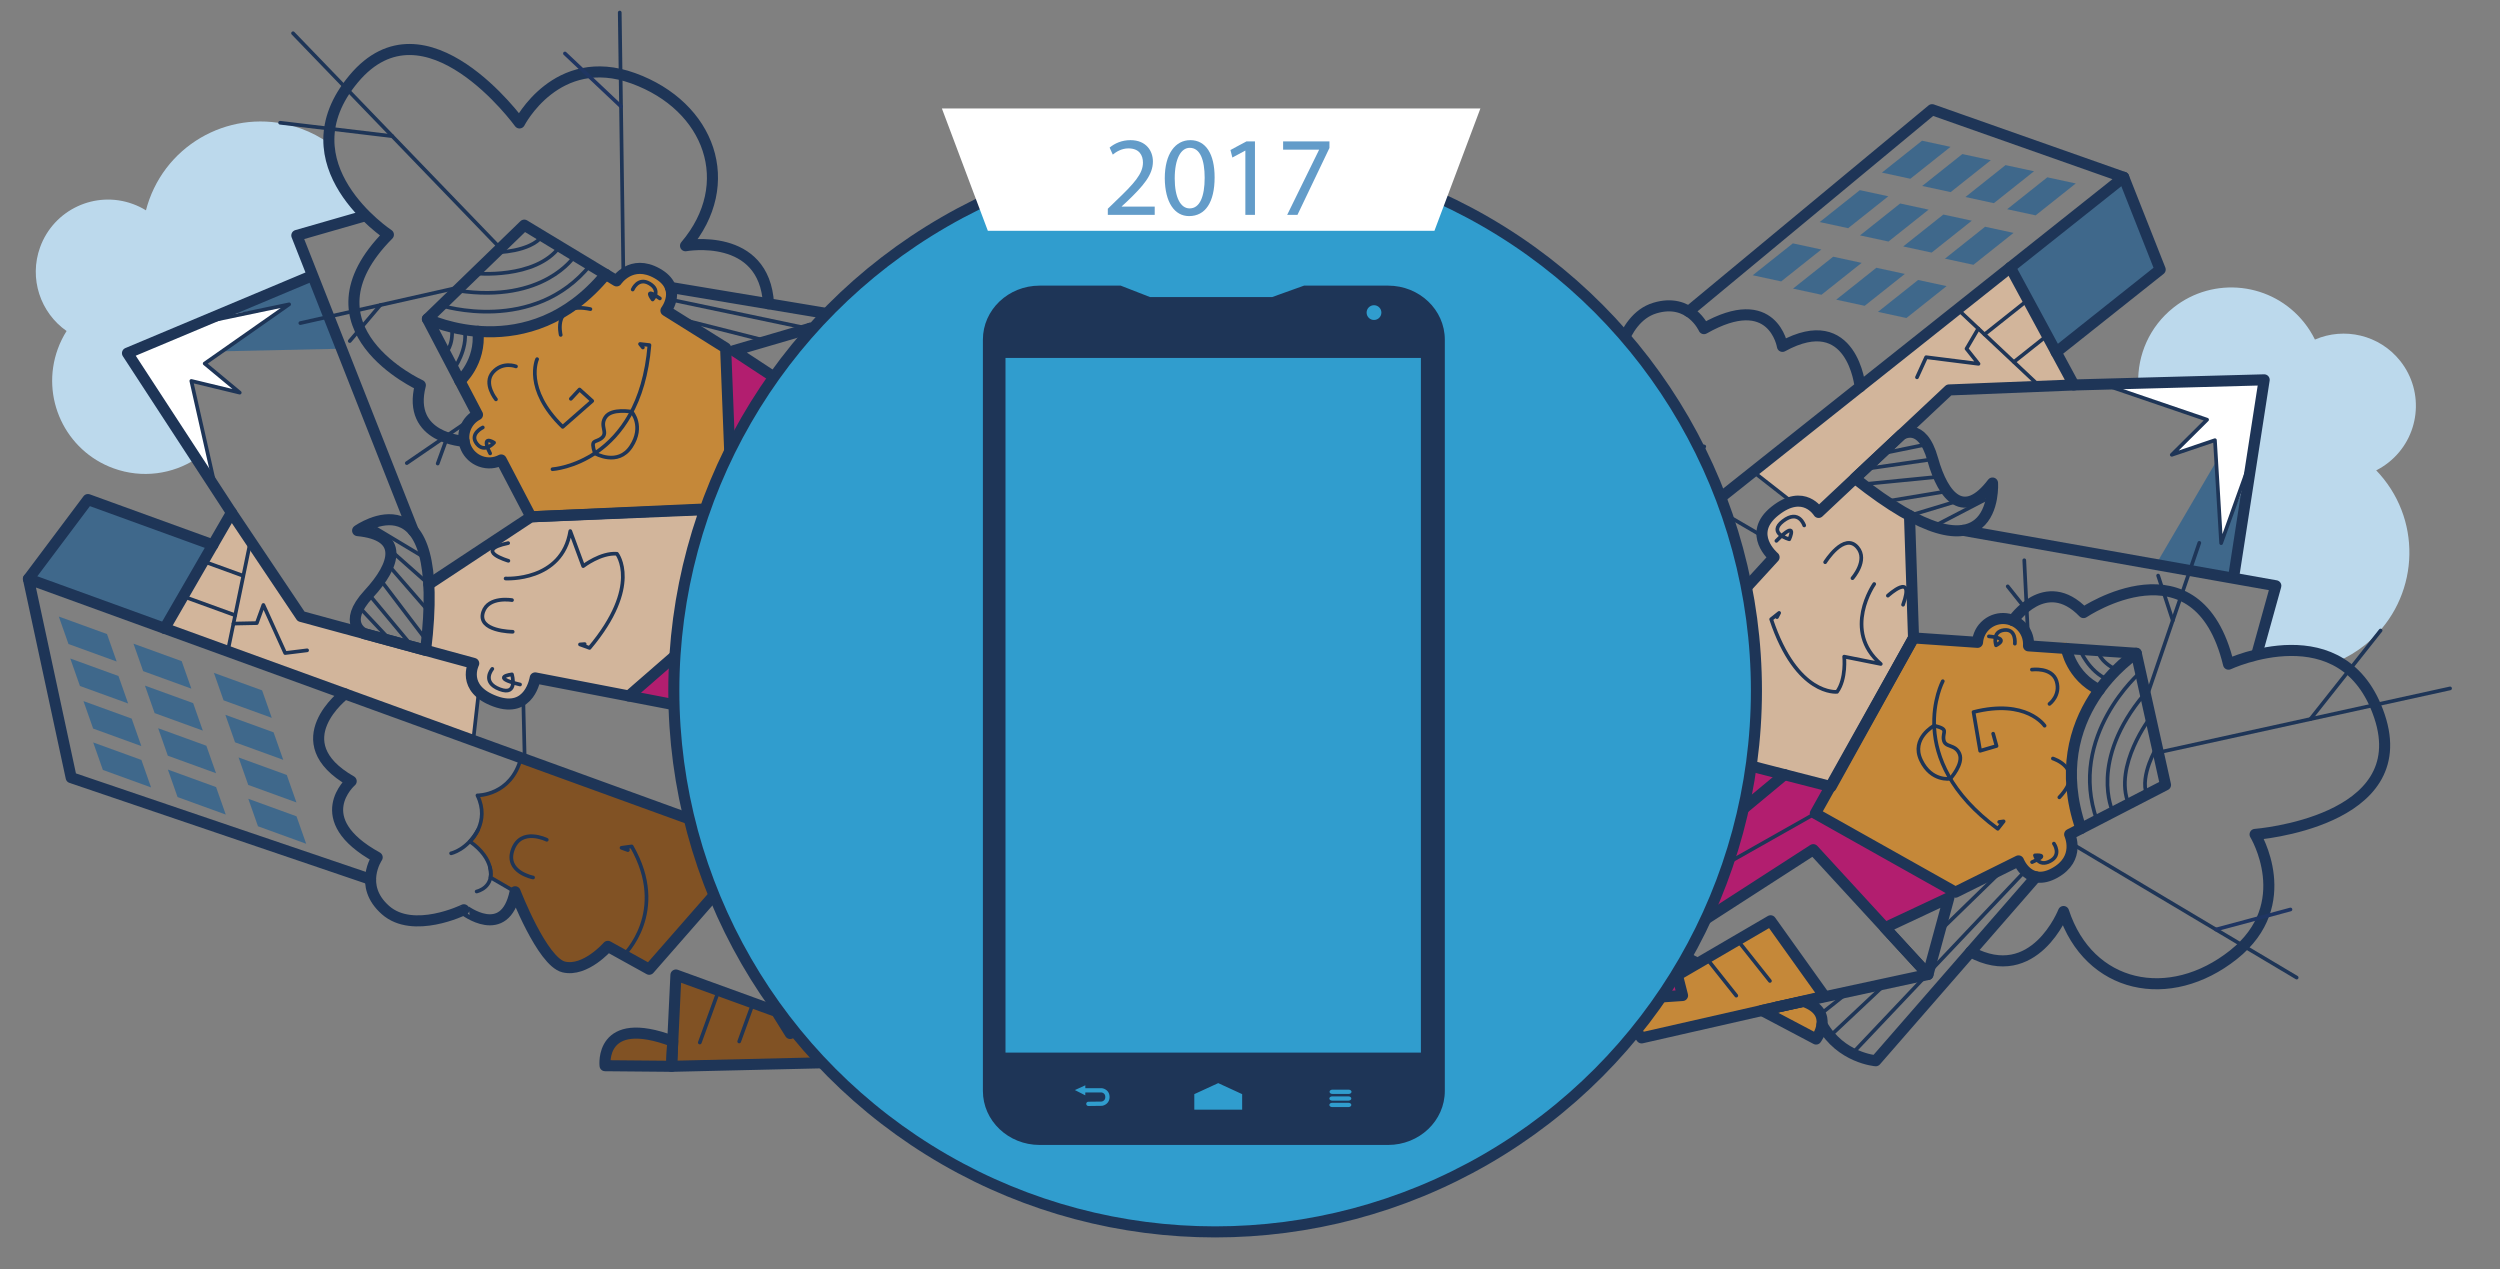 <?xml version="1.0" encoding="utf-8"?>
<!-- Generator: Adobe Illustrator 16.0.0, SVG Export Plug-In . SVG Version: 6.00 Build 0)  -->
<!DOCTYPE svg PUBLIC "-//W3C//DTD SVG 1.1//EN" "http://www.w3.org/Graphics/SVG/1.1/DTD/svg11.dtd">
<svg version="1.1" id="Capa_1" xmlns="http://www.w3.org/2000/svg" xmlns:xlink="http://www.w3.org/1999/xlink" x="0px" y="0px"
	 width="778px" height="395px" viewBox="0 0 778 395" enable-background="new 0 0 778 395" xml:space="preserve">
<rect x="0" y="0" width="778" height="395" fill="#808080" stroke="none"/>
<g>
	<g>
		<path fill="#C58839" d="M595.439,197.076l-29.82,55.529l42.484,24.805l19.693-9.693c0,0,1.779,9.084,12.225,3.598
			c10.445-5.482,4.072-11.658,4.072-11.658l3.262-2.09c0,0-8.229-23.768,5.357-43.615c0,0-7.844-1.371-9.816-13.969l-11.309,0.756
			c0,0-0.158-7.939-7.135-8.174c-6.975-0.232-9.211,7.32-9.211,7.32L595.439,197.076z"/>
		<path fill="#D2B59B" d="M531.646,195.043l7.279,41.623l30.861,8.176l25.674-45.77l-0.33-38.893l-17.664-11.166l-10.961,9.93
			c0,0-9.41-8.451-15.07,0.877c-5.662,9.324,0.344,13.72,0.344,13.72L531.646,195.043z"/>
		<path fill="#C58839" d="M502.07,311.381l9.172,12.072l37.875-8.852l15.824,8.457c0,0,6.592-7.291-3.766-11.523l6.48-1.297
			l-17.166-24.359l-28.412,17.885l1.668,5.924L502.07,311.381z"/>
		<polygon fill="#B21E6F" points="531.646,195.043 538.926,236.666 569.787,244.842 565.619,252.605 608.104,277.41 
			586.258,288.988 564.525,264.715 516.986,295.057 527.414,300.322 522.078,303.764 523.746,309.688 502.07,311.381 
			438.756,231.701 472.068,205.229 477.574,224.805 506.229,223.484 		"/>
		<path fill="#B21E6F" d="M425.816,216.182l-5.23-6.582l47.566-15.129l3.582,10.338l-1.133,0.898
			C470.602,205.707,464.1,198.752,425.816,216.182z"/>
		<path fill="#D2B59B" d="M545.131,146.191l12.504,10.012c0,0,4.695-2.822,8.871,2.74l40.357-38.103l38.285-1.337l-19.482-36.82
			L545.131,146.191z"/>
		<path fill="#BCD9EC" d="M665.412,119.271l39.117-1.008l-9.906,61.613l13.613,2.413l-5.533,21.277
			c5.059-1.287,15.686-2.98,24.818,2.229c2.928-1.264,5.742-2.922,8.361-5c15.93-12.658,18.58-35.832,5.922-51.764
			c-0.74-0.934-1.52-1.814-2.33-2.654c1.342-0.678,2.635-1.502,3.857-2.475c9.721-7.723,11.34-21.865,3.615-31.586
			c-6.469-8.14-17.434-10.593-26.537-6.643c-0.902-1.833-2.006-3.599-3.328-5.263c-9.961-12.534-28.195-14.621-40.729-4.661
			C668.924,101.654,665.166,110.465,665.412,119.271z"/>
		<path fill="#815224" d="M532.723,157.031l-60.988,47.777l-14.613-48.805l11.719-8.002c0,0-11.389-24.035,30.396-15.2l7.168-3.709
			c0,0,4.424,4.347,13.01,0.323c0,0,1.041,7.93,10.811,9.588C530.225,139.004,525.063,147.098,532.723,157.031z"/>
		<path fill="#815224" d="M403.199,186.957l34.707-58.21c0,0,14.828,7.28-4.225,21.444l16.559,12.261l-25.287,20.43l-8.203-0.174
			l-1.461,20.227L403.199,186.957z"/>
		<polygon fill="#3F688B" points="594.502,55.631 585.644,53.717 598.139,43.788 606.998,45.701 		"/>
		<polygon fill="#3F688B" points="607.047,59.784 598.188,57.872 610.682,47.943 619.541,49.856 		"/>
		<polygon fill="#3F688B" points="620.488,63.226 611.629,61.312 624.123,51.383 632.984,53.297 		"/>
		<polygon fill="#3F688B" points="633.482,67.021 624.623,65.108 637.117,55.182 645.977,57.093 		"/>
		<polygon fill="#3F688B" points="575.143,71.014 566.285,69.102 578.779,59.172 587.637,61.085 		"/>
		<polygon fill="#3F688B" points="587.688,75.168 578.828,73.256 591.322,63.327 600.182,65.24 		"/>
		<polygon fill="#3F688B" points="601.129,78.608 592.269,76.695 604.766,66.767 613.625,68.68 		"/>
		<polygon fill="#3F688B" points="614.123,82.407 605.264,80.492 617.758,70.563 626.617,72.477 		"/>
		<polygon fill="#3F688B" points="554.301,87.577 545.441,85.664 557.936,75.734 566.795,77.648 		"/>
		<polygon fill="#3F688B" points="566.844,91.731 557.984,89.818 570.479,79.89 579.338,81.803 		"/>
		<polygon fill="#3F688B" points="580.287,95.171 571.428,93.259 583.922,83.33 592.781,85.243 		"/>
		<polygon fill="#3F688B" points="593.279,98.969 584.422,97.055 596.916,87.126 605.775,89.04 		"/>
		<polygon fill="#3F688B" points="704.529,118.264 670.924,175.676 694.623,179.877 		"/>
		<polygon fill="#FFFFFF" points="704.529,118.264 655.129,119.54 686.65,130.518 676.652,141.268 689.4,137.129 690.932,168.666 
			700.756,145.771 		"/>
		<polygon fill="#3F688B" points="661.406,54.77 625.344,83.428 639.873,109.607 672.16,83.986 		"/>
		
			<path fill="none" stroke="#1E3557" stroke-width="3.444" stroke-linecap="round" stroke-linejoin="round" stroke-miterlimit="10" d="
			M498.674,133.248c0,0-22.936-4.258-27.854,0.625c-4.916,4.885-1.729,15.063-1.729,15.063l-12.814,7.237l15.326,49.425
			l107.262-85.236c0,0-2.371-24.512-24.166-12.571c0,0-2.871-17.759-24.426-5.518c0,0-4.332-9.755-15.34-6.386
			c-11.008,3.371-12.682,20.831-12.682,20.831S487.115,122.392,498.674,133.248z"/>
		
			<polygon fill="none" stroke="#1E3557" stroke-width="3.444" stroke-linecap="round" stroke-linejoin="round" stroke-miterlimit="10" points="
			468.152,194.471 420.877,209.736 438.496,231.908 471.604,205.598 		"/>
		
			<polygon fill="none" stroke="#1E3557" stroke-width="3.444" stroke-linecap="round" stroke-linejoin="round" stroke-miterlimit="10" points="
			403.02,187.266 415.4,202.846 416.271,183.088 424.34,183.033 450.406,162.32 426.91,146.283 		"/>
		
			<path fill="none" stroke="#1E3557" stroke-width="3.444" stroke-linecap="round" stroke-linejoin="round" stroke-miterlimit="10" d="
			M426.91,146.283l10.994-17.537c0,0,14.824,6.922-4.547,21.938L426.91,146.283z"/>
		
			<polyline fill="none" stroke="#1E3557" stroke-width="3.444" stroke-linecap="round" stroke-linejoin="round" stroke-miterlimit="10" points="
			578.865,120.361 660.904,55.17 601.26,34.133 525.518,96.938 		"/>
		
			<path fill="none" stroke="#1E3557" stroke-width="3.444" stroke-linecap="round" stroke-linejoin="round" stroke-miterlimit="10" d="
			M625.604,83.221l19.783,36.582l-38.854,1.547l-40.586,38.119c0,0-4.578-7.607-13.566-0.462
			c-8.988,7.142-0.285,14.402-0.285,14.402l-46.066,50.293l-28.99,1.041l-5.436-19.145"/>
		
			<polyline fill="none" stroke="#1E3557" stroke-width="3.444" stroke-linecap="round" stroke-linejoin="round" stroke-miterlimit="10" points="
			660.904,55.17 672.248,83.881 639.873,109.607 		"/>
		
			<polyline fill="none" stroke="#1E3557" stroke-width="3.444" stroke-linecap="round" stroke-linejoin="round" stroke-miterlimit="10" points="
			645.387,119.803 704.609,118.206 695.162,179.186 		"/>
		
			<path fill="none" stroke="#1E3557" stroke-width="3.444" stroke-linecap="round" stroke-linejoin="round" stroke-miterlimit="10" d="
			M591.654,135.323c0,0,6.406-4.512,9.799,7.591c3.393,12.102,9.814,19.021,18.617,7.4c0,0,2.34,34.442-42.814-1.469
			L591.654,135.323z"/>
		
			<polyline fill="none" stroke="#1E3557" stroke-width="3.444" stroke-linecap="round" stroke-linejoin="round" stroke-miterlimit="10" points="
			594.238,160.449 595.488,198.521 569.836,244.801 538.957,236.859 532.055,195.287 		"/>
		
			<line fill="none" stroke="#1E3557" stroke-width="3.444" stroke-linecap="round" stroke-linejoin="round" stroke-miterlimit="10" x1="555.32" y1="241.068" x2="489.332" y2="295.883"/>
		
			<polyline fill="none" stroke="#1E3557" stroke-width="3.444" stroke-linecap="round" stroke-linejoin="round" stroke-miterlimit="10" points="
			610.953,165.049 708.236,182.29 702.488,202.986 		"/>
		
			<polygon fill="none" stroke="#1E3557" stroke-width="3.444" stroke-linecap="round" stroke-linejoin="round" stroke-miterlimit="10" points="
			510.873,322.99 567.783,310.031 551.019,286.549 522.006,303.477 523.607,309.799 501.588,311.307 		"/>
		
			<polyline fill="none" stroke="#1E3557" stroke-width="3.444" stroke-linecap="round" stroke-linejoin="round" stroke-miterlimit="10" points="
			552.592,313.49 599.984,303.264 564.287,264.416 517.84,294.379 527.848,299.582 		"/>
		
			<polygon fill="none" stroke="#1E3557" stroke-width="3.444" stroke-linecap="round" stroke-linejoin="round" stroke-miterlimit="10" points="
			599.984,303.264 606.486,279.383 586.609,288.707 		"/>
		
			<path fill="none" stroke="#1E3557" stroke-width="3.444" stroke-linecap="round" stroke-linejoin="round" stroke-miterlimit="10" d="
			M548.332,314.459l16.838,8.891c0,0,6.207-8.229-3.924-11.727L548.332,314.459z"/>
		
			<path fill="none" stroke="#1E3557" stroke-width="3.444" stroke-linecap="round" stroke-linejoin="round" stroke-miterlimit="10" d="
			M633.592,272.873l-49.857,57.23c0,0-10.893-0.836-16.736-11.242"/>
		
			<line fill="none" stroke="#1E3557" stroke-width="1.148" stroke-linecap="round" stroke-linejoin="round" stroke-miterlimit="10" x1="477.039" y1="224.742" x2="448.734" y2="253.102"/>
		
			<line fill="none" stroke="#1E3557" stroke-width="1.148" stroke-linecap="round" stroke-linejoin="round" stroke-miterlimit="10" x1="460.168" y1="230.057" x2="477.115" y2="238.377"/>
		
			<line fill="none" stroke="#1E3557" stroke-width="1.148" stroke-linecap="round" stroke-linejoin="round" stroke-miterlimit="10" x1="461.379" y1="233.805" x2="470.451" y2="241.514"/>
		
			<line fill="none" stroke="#1E3557" stroke-width="1.148" stroke-linecap="round" stroke-linejoin="round" stroke-miterlimit="10" x1="538.957" y1="236.859" x2="477.736" y2="285.289"/>
		
			<path fill="none" stroke="#1E3557" stroke-width="1.148" stroke-linecap="round" stroke-linejoin="round" stroke-miterlimit="10" d="
			M425.639,215.729c0,0,39.623-17.313,45.32-9.619"/>
		
			<path fill="none" stroke="#1E3557" stroke-width="3.444" stroke-linecap="round" stroke-linejoin="round" stroke-miterlimit="10" d="
			M644.076,259.668l29.832-15.398l-9.098-40.967l-33.539-2.313c0.133-1.912-0.414-3.877-1.701-5.498
			c-2.734-3.441-7.74-4.015-11.184-1.279c-1.82,1.447-2.83,3.531-2.979,5.686l-19.92-1.377l-30.563,54.633l43.605,24.496
			l19.635-9.738c0,0,3.141,8.258,11.283,3.74C647.594,267.139,644.076,259.668,644.076,259.668z"/>
		
			<path fill="none" stroke="#1E3557" stroke-width="3.444" stroke-linecap="round" stroke-linejoin="round" stroke-miterlimit="10" d="
			M664.811,203.303c0,0-29.459,18.816-17.225,54.555"/>
		
			<path fill="none" stroke="#1E3557" stroke-width="3.444" stroke-linecap="round" stroke-linejoin="round" stroke-miterlimit="10" d="
			M643.061,201.803c0,0,1.451,8.629,10.242,12.891"/>
		
			<path fill="none" stroke="#1E3557" stroke-width="3.444" stroke-linecap="round" stroke-linejoin="round" stroke-miterlimit="10" d="
			M626.416,193.102c0,0,10.059-14.822,21.977-2.465c0,0,35.457-23.92,45.125,16.057c0,0,35.91-16.804,46.979,16.193
			c11.068,32.996-38.717,36.779-38.717,36.779s13.188,21.633-6.707,37.443c-19.896,15.811-45.023,10.605-52.902-13.441
			c0,0-9.047,23.238-28.914,12.551"/>
		
			<line fill="none" stroke="#1E3557" stroke-width="1.148" stroke-linecap="round" stroke-linejoin="round" stroke-miterlimit="10" x1="609.238" y1="96.226" x2="634.758" y2="120.226"/>
		
			<line fill="none" stroke="#1E3557" stroke-width="1.148" stroke-linecap="round" stroke-linejoin="round" stroke-miterlimit="10" x1="631.078" y1="93.343" x2="617.58" y2="104.068"/>
		
			<line fill="none" stroke="#1E3557" stroke-width="1.148" stroke-linecap="round" stroke-linejoin="round" stroke-miterlimit="10" x1="636.26" y1="105.06" x2="626.752" y2="112.615"/>
		
			<polyline fill="none" stroke="#1E3557" stroke-width="1.148" stroke-linecap="round" stroke-linejoin="round" stroke-miterlimit="10" points="
			615.65,102.255 611.98,108.52 615.715,113.219 599.418,111.164 596.566,117.421 		"/>
		
			<line fill="none" stroke="#1E3557" stroke-width="1.148" stroke-linecap="round" stroke-linejoin="round" stroke-miterlimit="10" x1="557.635" y1="156.203" x2="545.607" y2="146.79"/>
		
			<line fill="none" stroke="#1E3557" stroke-width="1.148" stroke-linecap="round" stroke-linejoin="round" stroke-miterlimit="10" x1="532.273" y1="157.387" x2="548.348" y2="166.754"/>
		
			<polyline fill="none" stroke="#1E3557" stroke-width="1.148" stroke-linecap="round" stroke-linejoin="round" stroke-miterlimit="10" points="
			654.479,119.558 686.844,130.606 675.855,141.537 689.287,136.986 691.219,169.027 700.922,142 		"/>
		
			<line fill="none" stroke="#1E3557" stroke-width="1.148" stroke-linecap="round" stroke-linejoin="round" stroke-miterlimit="10" x1="671.664" y1="234.168" x2="762.459" y2="214.232"/>
		
			<line fill="none" stroke="#1E3557" stroke-width="1.148" stroke-linecap="round" stroke-linejoin="round" stroke-miterlimit="10" x1="719.006" y1="223.773" x2="740.84" y2="196.217"/>
		
			<line fill="none" stroke="#1E3557" stroke-width="1.148" stroke-linecap="round" stroke-linejoin="round" stroke-miterlimit="10" x1="644.791" y1="262.572" x2="714.721" y2="304.225"/>
		
			<line fill="none" stroke="#1F3562" stroke-width="1.148" stroke-linecap="round" stroke-linejoin="round" stroke-miterlimit="10" x1="689.605" y1="289.268" x2="712.793" y2="283.029"/>
		
			<line fill="none" stroke="#1E3557" stroke-width="1.148" stroke-linecap="round" stroke-linejoin="round" stroke-miterlimit="10" x1="667.908" y1="217.252" x2="684.426" y2="168.934"/>
		
			<line fill="none" stroke="#1E3557" stroke-width="1.148" stroke-linecap="round" stroke-linejoin="round" stroke-miterlimit="10" x1="676.166" y1="193.094" x2="671.605" y2="179.119"/>
		
			<line fill="none" stroke="#1E3557" stroke-width="1.148" stroke-linecap="round" stroke-linejoin="round" stroke-miterlimit="10" x1="631.271" y1="200.99" x2="629.953" y2="174.352"/>
		
			<line fill="none" stroke="#1E3557" stroke-width="1.148" stroke-linecap="round" stroke-linejoin="round" stroke-miterlimit="10" x1="630.113" y1="189.16" x2="624.801" y2="182.475"/>
		
			<line fill="none" stroke="#1E3557" stroke-width="1.148" stroke-linecap="round" stroke-linejoin="round" stroke-miterlimit="10" x1="564.926" y1="253.154" x2="489.332" y2="295.883"/>
		
			<line fill="none" stroke="#1E3557" stroke-width="1.148" stroke-linecap="round" stroke-linejoin="round" stroke-miterlimit="10" x1="541.238" y1="293.23" x2="550.803" y2="305.266"/>
		
			<line fill="none" stroke="#1E3557" stroke-width="1.148" stroke-linecap="round" stroke-linejoin="round" stroke-miterlimit="10" x1="531.068" y1="298.189" x2="540.332" y2="309.85"/>
		
			<line fill="none" stroke="#1E3557" stroke-width="1.148" stroke-linecap="round" stroke-linejoin="round" stroke-miterlimit="10" x1="439.322" y1="171.127" x2="428.609" y2="157.646"/>
		
			<line fill="none" stroke="#1E3557" stroke-width="1.148" stroke-linecap="round" stroke-linejoin="round" stroke-miterlimit="10" x1="430.391" y1="178.225" x2="422.475" y2="168.266"/>
		
			<path fill="none" stroke="#1E3557" stroke-width="1.148" stroke-linecap="round" stroke-linejoin="round" stroke-miterlimit="10" d="
			M561.471,163.514c0,0-1.662-5.156-6.59-1.361c-4.93,3.795,1.938,5.67,1.938,5.67s2.996-6.536-4.006,0.494"/>
		
			<path fill="none" stroke="#1E3557" stroke-width="1.148" stroke-linecap="round" stroke-linejoin="round" stroke-miterlimit="10" d="
			M498.674,133.248l7.816-4.201c0,0,4.012,4.174,12.859,0.42c0,0,1.809,8.625,11.018,9.486c0,0-5.625,8.875,2.846,17.688"/>
		
			<path fill="none" stroke="#1E3557" stroke-width="1.148" stroke-linecap="round" stroke-linejoin="round" stroke-miterlimit="10" d="
			M505.018,123.084c0,0-1.967,5.436,4.203,7.468"/>
		
			<path fill="none" stroke="#1E3557" stroke-width="1.148" stroke-linecap="round" stroke-linejoin="round" stroke-miterlimit="10" d="
			M519.307,122.537c0,0-1.734,4.737,1.816,10.933"/>
		
			<path fill="none" stroke="#1E3557" stroke-width="1.148" stroke-linecap="round" stroke-linejoin="round" stroke-miterlimit="10" d="
			M464.17,151.713c0,0,4.057,19.111,27.535,19.827l1.289-2.918l-1.65,1.309"/>
		
			<path fill="none" stroke="#1E3557" stroke-width="1.148" stroke-linecap="round" stroke-linejoin="round" stroke-miterlimit="10" d="
			M499.533,140.327c0,0,6.072-6.659,10.715-0.817s-2.947,10.592-2.947,10.592"/>
		
			<line fill="none" stroke="#1E3557" stroke-width="1.148" stroke-linecap="round" stroke-linejoin="round" stroke-miterlimit="10" x1="599.621" y1="138.279" x2="585.928" y2="141.082"/>
		
			<line fill="none" stroke="#1E3557" stroke-width="1.148" stroke-linecap="round" stroke-linejoin="round" stroke-miterlimit="10" x1="601.453" y1="142.914" x2="580.332" y2="145.956"/>
		
			<line fill="none" stroke="#1E3557" stroke-width="1.148" stroke-linecap="round" stroke-linejoin="round" stroke-miterlimit="10" x1="603.789" y1="148.32" x2="580.646" y2="150.602"/>
		
			<line fill="none" stroke="#1E3557" stroke-width="1.148" stroke-linecap="round" stroke-linejoin="round" stroke-miterlimit="10" x1="605.516" y1="152.942" x2="587.523" y2="155.93"/>
		
			<line fill="none" stroke="#1E3557" stroke-width="1.148" stroke-linecap="round" stroke-linejoin="round" stroke-miterlimit="10" x1="609.434" y1="155.854" x2="594.238" y2="160.449"/>
		
			<line fill="none" stroke="#1E3557" stroke-width="1.148" stroke-linecap="round" stroke-linejoin="round" stroke-miterlimit="10" x1="617.596" y1="155.575" x2="601.736" y2="163.823"/>
		
			<path fill="none" stroke="#1E3557" stroke-width="1.148" stroke-linecap="round" stroke-linejoin="round" stroke-miterlimit="10" d="
			M567.986,174.956c0,0,5.934-9.528,10.078-4.586c3.357,4.003-1.576,9.563-1.576,9.563"/>
		
			<path fill="none" stroke="#1E3557" stroke-width="1.148" stroke-linecap="round" stroke-linejoin="round" stroke-miterlimit="10" d="
			M587.506,185.371c0,0,8.549-7.791,4.727,2.826"/>
		
			<path fill="none" stroke="#1E3557" stroke-width="1.148" stroke-linecap="round" stroke-linejoin="round" stroke-miterlimit="10" d="
			M583.258,181.746c0,0-10.096,14.445,2.037,24.875l-11.391-2.275c0,0,0.742,6.885-2.223,10.951c0,0-12.516,1.402-20.496-22.592
			l2.477-1.967l-0.674,1.305"/>
		
			<path fill="none" stroke="#1E3557" stroke-width="1.148" stroke-linecap="round" stroke-linejoin="round" stroke-miterlimit="10" d="
			M636.281,225.846c0,0-5.638-8.447-22.119-4.258l2.059,12.059l5.105-1.5l-1.055-3.82"/>
		
			<path fill="none" stroke="#1E3557" stroke-width="1.148" stroke-linecap="round" stroke-linejoin="round" stroke-miterlimit="10" d="
			M604.596,211.99c0,0-12.74,23.992,17.113,45.932l1.824-2.316l-1.39,0.182"/>
		
			<path fill="none" stroke="#1E3557" stroke-width="1.148" stroke-linecap="round" stroke-linejoin="round" stroke-miterlimit="10" d="
			M632.326,208.383c0,0,6.301-0.834,7.672,3.592s-2.199,7.082-2.199,7.082"/>
		
			<path fill="none" stroke="#1E3557" stroke-width="1.148" stroke-linecap="round" stroke-linejoin="round" stroke-miterlimit="10" d="
			M638.863,236.053c0,0,10.418,3.238,2.002,12.078"/>
		
			<path fill="none" stroke="#1E3557" stroke-width="1.148" stroke-linecap="round" stroke-linejoin="round" stroke-miterlimit="10" d="
			M627.023,200.311c0,0,0.523-4.717-3.367-4.234c-3.891,0.48-2.496,4.748-2.496,4.748s4.684-2.223-2.217-2.789"/>
		
			<path fill="none" stroke="#1E3557" stroke-width="1.148" stroke-linecap="round" stroke-linejoin="round" stroke-miterlimit="10" d="
			M639.172,262.527c0,0,2.529,3.527-1.203,5.467c-3.734,1.939-4.691-1.803-4.691-1.803s5.116-0.48-0.898,2.1"/>
		
			<path fill="none" stroke="#1E3557" stroke-width="1.148" stroke-linecap="round" stroke-linejoin="round" stroke-miterlimit="10" d="
			M606.934,242.336c0,0,4.232-4.664,2.852-7.783c-1.379-3.119-4.508-1.752-4.922-4.348c-0.412-2.596,1.832-3.203-2.949-4.391
			c0,0-7.309,3.938-4.104,10.74C601.016,243.355,606.934,242.336,606.934,242.336z"/>
		
			<path fill="none" stroke="#1E3557" stroke-width="1.148" stroke-linecap="round" stroke-linejoin="round" stroke-miterlimit="10" d="
			M666.115,209.182c0,0-22.848,19.686-13.551,46.105"/>
		
			<path fill="none" stroke="#1E3557" stroke-width="1.148" stroke-linecap="round" stroke-linejoin="round" stroke-miterlimit="10" d="
			M657.471,252.498c0,0-7.574-15.756,9.889-36.49"/>
		
			<path fill="none" stroke="#1E3557" stroke-width="1.148" stroke-linecap="round" stroke-linejoin="round" stroke-miterlimit="10" d="
			M669.234,223.223c0,0-11.619,15.137-6.805,26.975"/>
		
			<path fill="none" stroke="#1E3557" stroke-width="1.148" stroke-linecap="round" stroke-linejoin="round" stroke-miterlimit="10" d="
			M671.268,232.389c0,0-5.434,8.932-3.205,14.9"/>
		
			<path fill="none" stroke="#1E3557" stroke-width="1.148" stroke-linecap="round" stroke-linejoin="round" stroke-miterlimit="10" d="
			M652.803,202.475c0,0,0.422,3.283,5.841,5.992"/>
		
			<path fill="none" stroke="#1E3557" stroke-width="1.148" stroke-linecap="round" stroke-linejoin="round" stroke-miterlimit="10" d="
			M647.189,202.088c0,0,2.865,6.973,8.703,9.336"/>
		
			<line fill="none" stroke="#1E3557" stroke-width="1.148" stroke-linecap="round" stroke-linejoin="round" stroke-miterlimit="10" x1="629.699" y1="271.598" x2="576.426" y2="327.852"/>
		
			<line fill="none" stroke="#1E3557" stroke-width="1.148" stroke-linecap="round" stroke-linejoin="round" stroke-miterlimit="10" x1="623.943" y1="269.996" x2="603.674" y2="289.719"/>
		
			<line fill="none" stroke="#1E3557" stroke-width="1.148" stroke-linecap="round" stroke-linejoin="round" stroke-miterlimit="10" x1="586.891" y1="306.088" x2="569.691" y2="322.25"/>
		
			<line fill="none" stroke="#1E3557" stroke-width="1.148" stroke-linecap="round" stroke-linejoin="round" stroke-miterlimit="10" x1="574.445" y1="309.33" x2="566.637" y2="315.535"/>
	</g>
	<g>
		<path fill="#C58839" d="M164.023,161.629l62.923-3.664l-1.109-49.188l-18.57-11.702c0,0,6.809-6.272-3.332-12.301
			c-10.142-6.028-12.066,2.637-12.066,2.637l-3.488-1.686c0,0-15.941,19.456-39.965,18.271c0,0,2.939,7.4-6.76,15.677l6.564,9.239
			c0,0-6.682,4.292-3.229,10.357c3.451,6.066,11.059,4.016,11.059,4.016L164.023,161.629z"/>
		<path fill="#D2B59B" d="M195.691,217.064l31.653-28.014l-9.193-30.574l-52.438,2.089l-32.963,20.646l-0.268,20.902l14.199,4.139
			c0,0-2.271,12.447,8.639,12.391c10.91-0.059,11.51-7.48,11.51-7.48L195.691,217.064z"/>
		<path fill="#C58839" d="M310.295,181.336l5.484-14.139l-27.373-27.639l-1.081-17.907c0,0-9.661-1.8-7.847,9.242l-4.494-4.842
			l-11.77,27.379l30.113,14.846l4.176-4.525L310.295,181.336z"/>
		<polygon fill="#B21E6F" points="195.691,217.064 227.344,189.051 218.151,158.477 226.946,157.965 225.836,108.777 
			247.138,121.33 237.836,152.553 288.576,177.17 287.606,165.531 293.329,168.275 297.504,163.75 310.295,181.336 275.558,277.02 
			235.565,262.498 249.358,247.557 233.233,223.834 		"/>
		<path fill="#B21E6F" d="M269.112,296.17l-2.87,7.9l-37.792-32.604l6.932-8.465l1.357,0.496
			C236.739,263.498,234.217,272.68,269.112,296.17z"/>
		<path fill="#D2B59B" d="M147.012,231.154l1.982-15.902c0,0-4.863-2.525-2.313-8.998l-53.59-14.436l-21.185-31.922l-21.17,35.881
			L147.012,231.154z"/>
		<path fill="#BCD9EC" d="M61.104,142.746l-21.341-32.799l57.679-23.818l-5.072-12.86l21.022-6.427
			c-3.744-3.635-10.75-11.805-11.093-22.311c-2.609-1.834-5.496-3.367-8.639-4.507C74.538,33.08,53.406,42.956,46.461,62.08
			c-0.407,1.117-0.75,2.244-1.042,3.373c-1.281-0.788-2.659-1.457-4.128-1.99c-11.67-4.237-24.566,1.787-28.804,13.458
			c-3.549,9.773,0.102,20.399,8.236,26.088c-1.09,1.727-2.017,3.593-2.743,5.59c-5.463,15.048,2.304,31.683,17.352,37.146
			C44.252,148.982,53.727,147.568,61.104,142.746z"/>
		<path fill="#815224" d="M162.742,236.055l72.64,26.947l-33.93,38l-12.951-5.793c0,0-14.514,22.289-28.865-17.939l-6.914-4.166
			c0,0,1.388-6.043-6.536-11.252c0,0,6.211-5.041,2.508-14.23C148.694,247.621,158.292,247.781,162.742,236.055z"/>
		<path fill="#815224" d="M256.053,330.74l-67.761,0.906c0,0-1.563-16.445,20.478-7.629l1.777-20.525l30.643,10.848l4.148,7.078
			l17.998-9.344L256.053,330.74z"/>
		<polygon fill="#3F688B" points="44.005,236.498 47.015,245.051 32.013,239.602 29.004,231.047 		"/>
		<polygon fill="#3F688B" points="40.977,223.631 43.986,232.182 28.985,226.734 25.976,218.184 		"/>
		<polygon fill="#3F688B" points="36.87,210.377 39.877,218.926 24.877,213.48 21.868,204.928 		"/>
		<polygon fill="#3F688B" points="33.302,197.318 36.31,205.867 21.31,200.42 18.3,191.869 		"/>
		<polygon fill="#3F688B" points="67.25,244.943 70.257,253.496 55.256,248.047 52.248,239.492 		"/>
		<polygon fill="#3F688B" points="64.22,232.074 67.23,240.627 52.228,235.178 49.218,226.623 		"/>
		<polygon fill="#3F688B" points="60.112,218.814 63.12,227.367 48.12,221.918 45.111,213.369 		"/>
		<polygon fill="#3F688B" points="56.544,205.756 59.553,214.307 44.551,208.859 41.542,200.311 		"/>
		<polygon fill="#3F688B" points="92.274,254.035 95.283,262.584 80.282,257.137 77.271,248.584 		"/>
		<polygon fill="#3F688B" points="89.246,241.168 92.254,249.721 77.252,244.27 74.242,235.717 		"/>
		<polygon fill="#3F688B" points="85.137,227.906 88.146,236.461 73.144,231.01 70.134,222.455 		"/>
		<polygon fill="#3F688B" points="81.569,214.844 84.576,223.396 69.575,217.947 66.567,209.398 		"/>
		<polygon fill="#3F688B" points="39.763,109.947 106.271,108.521 97.442,86.129 		"/>
		<polygon fill="#FFFFFF" points="39.763,109.947 66.715,151.367 59.565,118.764 73.958,121.652 63.757,112.957 89.824,95.145 
			65.175,98.76 		"/>
		<polygon fill="#3F688B" points="8.242,179.94 51.54,195.662 66.239,169.575 27.503,155.482 		"/>
		
			<path fill="none" stroke="#1E3557" stroke-width="3.444" stroke-linecap="round" stroke-linejoin="round" stroke-miterlimit="10" d="
			M160.309,277.518c0,0,8.381,21.77,15.116,23.4c6.735,1.633,13.737-6.414,13.737-6.414l12.873,7.131l34.088-38.934l-128.782-46.775
			c0,0-19.64,14.859,1.946,27.184c0,0-13.629,11.746,8.089,23.701c0,0-6.046,8.799,2.589,16.412
			c8.635,7.615,24.387-0.102,24.387-0.102S157.112,293.049,160.309,277.518z"/>
		
			<polygon fill="none" stroke="#1E3557" stroke-width="3.444" stroke-linecap="round" stroke-linejoin="round" stroke-miterlimit="10" points="
			228.45,271.467 266.206,303.752 275.872,277.133 236.124,262.701 		"/>
		
			<polygon fill="none" stroke="#1E3557" stroke-width="3.444" stroke-linecap="round" stroke-linejoin="round" stroke-miterlimit="10" points="
			256.411,330.73 263.202,312.027 245.915,321.625 241.642,314.783 210.348,303.42 208.987,331.834 		"/>
		
			<path fill="none" stroke="#1E3557" stroke-width="3.444" stroke-linecap="round" stroke-linejoin="round" stroke-miterlimit="10" d="
			M208.987,331.834l-20.694-0.188c0,0-1.864-16.254,21.069-7.611L208.987,331.834z"/>
		
			<polyline fill="none" stroke="#1E3557" stroke-width="3.444" stroke-linecap="round" stroke-linejoin="round" stroke-miterlimit="10" points="
			107.341,215.926 8.846,180.159 22.152,241.996 115.319,273.656 		"/>
		
			<path fill="none" stroke="#1E3557" stroke-width="3.444" stroke-linecap="round" stroke-linejoin="round" stroke-miterlimit="10" d="
			M51.227,195.549l20.811-36.014l21.66,32.296l53.724,14.624c0,0-4.083,7.887,6.71,11.809s12.42-7.299,12.42-7.299l66.972,12.926
			l16.063,24.156l-13.463,14.654"/>
		
			<polyline fill="none" stroke="#1E3557" stroke-width="3.444" stroke-linecap="round" stroke-linejoin="round" stroke-miterlimit="10" points="
			8.846,180.159 27.368,155.459 66.239,169.575 		"/>
		
			<polyline fill="none" stroke="#1E3557" stroke-width="3.444" stroke-linecap="round" stroke-linejoin="round" stroke-miterlimit="10" points="
			72.038,159.535 39.672,109.908 96.571,86.032 		"/>
		
			<path fill="none" stroke="#1E3557" stroke-width="3.444" stroke-linecap="round" stroke-linejoin="round" stroke-miterlimit="10" d="
			M113.394,197.195c0,0-7.198-3.098,1.335-12.326c8.535-9.228,11.07-18.329-3.438-19.744c0,0,28.115-20.025,21.16,37.256
			L113.394,197.195z"/>
		
			<polyline fill="none" stroke="#1E3557" stroke-width="3.444" stroke-linecap="round" stroke-linejoin="round" stroke-miterlimit="10" points="
			133.448,181.832 165.231,160.832 218.089,158.456 227.491,188.922 195.686,216.588 		"/>
		
			<line fill="none" stroke="#1E3557" stroke-width="3.444" stroke-linecap="round" stroke-linejoin="round" stroke-miterlimit="10" x1="222.509" y1="172.777" x2="303.764" y2="200.314"/>
		
			<polyline fill="none" stroke="#1E3557" stroke-width="3.444" stroke-linecap="round" stroke-linejoin="round" stroke-miterlimit="10" points="
			128.616,165.182 92.37,73.269 113.012,67.328 		"/>
		
			<polygon fill="none" stroke="#1E3557" stroke-width="3.444" stroke-linecap="round" stroke-linejoin="round" stroke-miterlimit="10" points="
			315.576,167.754 274.739,126.051 263.508,152.627 293.126,168.486 297.67,163.811 310.485,181.787 		"/>
		
			<polyline fill="none" stroke="#1E3557" stroke-width="3.444" stroke-linecap="round" stroke-linejoin="round" stroke-miterlimit="10" points="
			285.641,137.183 252.114,102.159 237.708,152.914 287.553,176.797 286.749,165.549 		"/>
		
			<polygon fill="none" stroke="#1E3557" stroke-width="3.444" stroke-linecap="round" stroke-linejoin="round" stroke-miterlimit="10" points="
			252.114,102.159 228.364,109.123 246.715,121.175 		"/>
		
			<path fill="none" stroke="#1E3557" stroke-width="3.444" stroke-linecap="round" stroke-linejoin="round" stroke-miterlimit="10" d="
			M288.698,140.305l-1.244-19.001c0,0-10.258-0.98-7.936,9.483L288.698,140.305z"/>
		
			<path fill="none" stroke="#1E3557" stroke-width="3.444" stroke-linecap="round" stroke-linejoin="round" stroke-miterlimit="10" d="
			M208.627,89.437l74.863,12.515c0,0,4.99,9.717-0.817,20.146"/>
		
			<line fill="none" stroke="#1E3557" stroke-width="1.148" stroke-linecap="round" stroke-linejoin="round" stroke-miterlimit="10" x1="249.586" y1="248.047" x2="288.567" y2="257.314"/>
		
			<line fill="none" stroke="#1E3557" stroke-width="1.148" stroke-linecap="round" stroke-linejoin="round" stroke-miterlimit="10" x1="262.946" y1="259.639" x2="261.163" y2="240.846"/>
		
			<line fill="none" stroke="#1E3557" stroke-width="1.148" stroke-linecap="round" stroke-linejoin="round" stroke-miterlimit="10" x1="265.505" y1="256.643" x2="267.326" y2="244.879"/>
		
			<line fill="none" stroke="#1E3557" stroke-width="1.148" stroke-linecap="round" stroke-linejoin="round" stroke-miterlimit="10" x1="227.491" y1="188.922" x2="300.809" y2="215.744"/>
		
			<path fill="none" stroke="#1E3557" stroke-width="1.148" stroke-linecap="round" stroke-linejoin="round" stroke-miterlimit="10" d="
			M268.819,296.557c0,0-35.495-24.693-31.922-33.574"/>
		
			<path fill="none" stroke="#1E3557" stroke-width="3.444" stroke-linecap="round" stroke-linejoin="round" stroke-miterlimit="10" d="
			M191.887,87.418l-28.736-17.355L133.01,99.264l15.59,29.786c-1.701,0.888-3.091,2.384-3.797,4.327
			c-1.5,4.131,0.635,8.698,4.766,10.198c2.188,0.794,4.492,0.562,6.404-0.438l9.258,17.695l62.547-2.566l-1.961-49.978
			L207.24,96.659c0,0,5.392-7-2.72-11.575C196.408,80.511,191.887,87.418,191.887,87.418z"/>
		
			<path fill="none" stroke="#1E3557" stroke-width="3.444" stroke-linecap="round" stroke-linejoin="round" stroke-miterlimit="10" d="
			M133.01,99.264c0,0,31.453,15.247,55.498-13.887"/>
		
			<path fill="none" stroke="#1E3557" stroke-width="3.444" stroke-linecap="round" stroke-linejoin="round" stroke-miterlimit="10" d="
			M143.12,118.58c0,0,6.592-5.753,5.619-15.474"/>
		
			<path fill="none" stroke="#1E3557" stroke-width="3.444" stroke-linecap="round" stroke-linejoin="round" stroke-miterlimit="10" d="
			M144.42,137.316c0,0-17.895-0.808-13.607-17.432c0,0-38.943-17.686-9.945-46.854c0,0-33.118-21.797-10.801-48.502
			c22.318-26.708,51.606,13.729,51.606,13.729s11.526-22.564,35.413-13.891c23.888,8.672,32.607,32.808,16.248,52.109
			c0,0,24.535-4.46,25.83,18.063"/>
		
			<line fill="none" stroke="#1E3557" stroke-width="1.148" stroke-linecap="round" stroke-linejoin="round" stroke-miterlimit="10" x1="70.876" y1="202.684" x2="77.962" y2="168.373"/>
		
			<line fill="none" stroke="#1E3557" stroke-width="1.148" stroke-linecap="round" stroke-linejoin="round" stroke-miterlimit="10" x1="56.987" y1="185.584" x2="73.191" y2="191.467"/>
		
			<line fill="none" stroke="#1E3557" stroke-width="1.148" stroke-linecap="round" stroke-linejoin="round" stroke-miterlimit="10" x1="64.255" y1="175.035" x2="75.669" y2="179.18"/>
		
			<polyline fill="none" stroke="#1E3557" stroke-width="1.148" stroke-linecap="round" stroke-linejoin="round" stroke-miterlimit="10" points="
			72.656,194.061 79.916,193.908 81.963,188.266 88.745,203.227 95.569,202.383 		"/>
		
			<line fill="none" stroke="#1E3557" stroke-width="1.148" stroke-linecap="round" stroke-linejoin="round" stroke-miterlimit="10" x1="148.995" y1="215.252" x2="147.271" y2="230.434"/>
		
			<line fill="none" stroke="#1E3557" stroke-width="1.148" stroke-linecap="round" stroke-linejoin="round" stroke-miterlimit="10" x1="163.282" y1="236.252" x2="162.844" y2="217.643"/>
		
			<polyline fill="none" stroke="#1E3557" stroke-width="1.148" stroke-linecap="round" stroke-linejoin="round" stroke-miterlimit="10" points="
			67.07,151.914 59.54,118.551 74.606,122.19 63.696,113.131 89.981,94.711 61.876,100.591 		"/>
		
			<line fill="none" stroke="#1E3557" stroke-width="1.148" stroke-linecap="round" stroke-linejoin="round" stroke-miterlimit="10" x1="155.717" y1="77.266" x2="91.196" y2="10.348"/>
		
			<line fill="none" stroke="#1E3557" stroke-width="1.148" stroke-linecap="round" stroke-linejoin="round" stroke-miterlimit="10" x1="122.075" y1="42.372" x2="87.167" y2="38.199"/>
		
			<line fill="none" stroke="#1E3557" stroke-width="1.148" stroke-linecap="round" stroke-linejoin="round" stroke-miterlimit="10" x1="193.987" y1="85.29" x2="192.862" y2="3.902"/>
		
			<line fill="none" stroke="#1F3562" stroke-width="1.148" stroke-linecap="round" stroke-linejoin="round" stroke-miterlimit="10" x1="193.266" y1="33.131" x2="175.811" y2="16.644"/>
		
			<line fill="none" stroke="#1E3557" stroke-width="1.148" stroke-linecap="round" stroke-linejoin="round" stroke-miterlimit="10" x1="143.271" y1="89.321" x2="93.457" y2="100.547"/>
		
			<line fill="none" stroke="#1E3557" stroke-width="1.148" stroke-linecap="round" stroke-linejoin="round" stroke-miterlimit="10" x1="118.365" y1="94.935" x2="108.848" y2="106.135"/>
		
			<line fill="none" stroke="#1E3557" stroke-width="1.148" stroke-linecap="round" stroke-linejoin="round" stroke-miterlimit="10" x1="148.6" y1="129.05" x2="126.594" y2="144.121"/>
		
			<line fill="none" stroke="#1E3557" stroke-width="1.148" stroke-linecap="round" stroke-linejoin="round" stroke-miterlimit="10" x1="139.126" y1="136.23" x2="136.211" y2="144.256"/>
		
			<line fill="none" stroke="#1E3557" stroke-width="1.148" stroke-linecap="round" stroke-linejoin="round" stroke-miterlimit="10" x1="227.778" y1="158.266" x2="303.764" y2="200.314"/>
		
			<line fill="none" stroke="#1E3557" stroke-width="1.148" stroke-linecap="round" stroke-linejoin="round" stroke-miterlimit="10" x1="274.324" y1="157.465" x2="279.571" y2="143.014"/>
		
			<line fill="none" stroke="#1E3557" stroke-width="1.148" stroke-linecap="round" stroke-linejoin="round" stroke-miterlimit="10" x1="283.874" y1="163.535" x2="288.958" y2="149.535"/>
		
			<line fill="none" stroke="#1E3557" stroke-width="1.148" stroke-linecap="round" stroke-linejoin="round" stroke-miterlimit="10" x1="223.655" y1="308.252" x2="217.778" y2="324.436"/>
		
			<line fill="none" stroke="#1E3557" stroke-width="1.148" stroke-linecap="round" stroke-linejoin="round" stroke-miterlimit="10" x1="234.379" y1="312.146" x2="230.036" y2="324.104"/>
		
			<path fill="none" stroke="#1E3557" stroke-width="1.148" stroke-linecap="round" stroke-linejoin="round" stroke-miterlimit="10" d="
			M153.211,208.152c0,0-3.521,4.117,2.293,6.332c5.813,2.215,3.814-4.621,3.814-4.621s-7.137,0.867,2.52,3.154"/>
		
			<path fill="none" stroke="#1E3557" stroke-width="1.148" stroke-linecap="round" stroke-linejoin="round" stroke-miterlimit="10" d="
			M160.309,277.518l-7.671-4.461c0,0,1.456-5.605-6.374-11.176c0,0,6.4-6.059,2.312-14.354c0,0,10.507,0.145,13.579-11.686"/>
		
			<path fill="none" stroke="#1E3557" stroke-width="1.148" stroke-linecap="round" stroke-linejoin="round" stroke-miterlimit="10" d="
			M148.329,277.434c0,0,5.659-1.17,4.162-7.492"/>
		
			<path fill="none" stroke="#1E3557" stroke-width="1.148" stroke-linecap="round" stroke-linejoin="round" stroke-miterlimit="10" d="
			M140.381,265.547c0,0,4.942-1.004,8.363-7.273"/>
		
			<path fill="none" stroke="#1E3557" stroke-width="1.148" stroke-linecap="round" stroke-linejoin="round" stroke-miterlimit="10" d="
			M194.107,297.244c0,0,14.157-13.461,2.472-33.838l-3.16,0.43l1.98,0.719"/>
		
			<path fill="none" stroke="#1E3557" stroke-width="1.148" stroke-linecap="round" stroke-linejoin="round" stroke-miterlimit="10" d="
			M165.89,273.08c0,0-8.853-1.689-6.306-8.705c2.547-7.012,10.566-3.033,10.566-3.033"/>
		
			<line fill="none" stroke="#1E3557" stroke-width="1.148" stroke-linecap="round" stroke-linejoin="round" stroke-miterlimit="10" x1="111.739" y1="188.858" x2="121.299" y2="199.059"/>
		
			<line fill="none" stroke="#1E3557" stroke-width="1.148" stroke-linecap="round" stroke-linejoin="round" stroke-miterlimit="10" x1="114.729" y1="184.869" x2="128.379" y2="201.273"/>
		
			<line fill="none" stroke="#1E3557" stroke-width="1.148" stroke-linecap="round" stroke-linejoin="round" stroke-miterlimit="10" x1="118.114" y1="180.047" x2="132.172" y2="198.574"/>
		
			<line fill="none" stroke="#1E3557" stroke-width="1.148" stroke-linecap="round" stroke-linejoin="round" stroke-miterlimit="10" x1="121.147" y1="176.154" x2="133.112" y2="189.924"/>
		
			<line fill="none" stroke="#1E3557" stroke-width="1.148" stroke-linecap="round" stroke-linejoin="round" stroke-miterlimit="10" x1="121.576" y1="171.291" x2="133.448" y2="181.832"/>
		
			<line fill="none" stroke="#1E3557" stroke-width="1.148" stroke-linecap="round" stroke-linejoin="round" stroke-miterlimit="10" x1="117.065" y1="164.48" x2="132.395" y2="173.676"/>
		
			<path fill="none" stroke="#1E3557" stroke-width="1.148" stroke-linecap="round" stroke-linejoin="round" stroke-miterlimit="10" d="
			M159.549,196.605c0,0-11.226-0.064-9.184-6.186c1.654-4.957,8.973-3.666,8.973-3.666"/>
		
			<path fill="none" stroke="#1E3557" stroke-width="1.148" stroke-linecap="round" stroke-linejoin="round" stroke-miterlimit="10" d="
			M158.206,174.518c0,0-11.111-3.207-0.068-5.504"/>
		
			<path fill="none" stroke="#1E3557" stroke-width="1.148" stroke-linecap="round" stroke-linejoin="round" stroke-miterlimit="10" d="
			M157.34,180.035c0,0,17.594,1.038,20.127-14.761l4.024,10.898c0,0,5.479-4.239,10.495-3.841c0,0,7.746,9.93-8.52,29.299
			l-2.971-1.08l1.462-0.111"/>
		
			<path fill="none" stroke="#1E3557" stroke-width="1.148" stroke-linecap="round" stroke-linejoin="round" stroke-miterlimit="10" d="
			M167.151,111.768c0,0-4.246,9.227,7.955,21.074l9.195-8.066l-3.949-3.564l-2.705,2.899"/>
		
			<path fill="none" stroke="#1E3557" stroke-width="1.148" stroke-linecap="round" stroke-linejoin="round" stroke-miterlimit="10" d="
			M171.936,146.018c0,0,27.112-1.707,30.171-38.628l-2.927-0.342l0.883,1.09"/>
		
			<path fill="none" stroke="#1E3557" stroke-width="1.148" stroke-linecap="round" stroke-linejoin="round" stroke-miterlimit="10" d="
			M154.344,124.281c0,0-4.01-4.932-0.957-8.418c3.052-3.484,7.185-1.834,7.185-1.834"/>
		
			<path fill="none" stroke="#1E3557" stroke-width="1.148" stroke-linecap="round" stroke-linejoin="round" stroke-miterlimit="10" d="
			M174.497,104.226c0,0-2.695-10.573,9.24-8.03"/>
		
			<path fill="none" stroke="#1E3557" stroke-width="1.148" stroke-linecap="round" stroke-linejoin="round" stroke-miterlimit="10" d="
			M150.245,133.026c0,0-4.293,2.023-1.846,5.085s5.354-0.359,5.354-0.359s-4.348-2.826-1.217,3.348"/>
		
			<path fill="none" stroke="#1E3557" stroke-width="1.148" stroke-linecap="round" stroke-linejoin="round" stroke-miterlimit="10" d="
			M196.89,90.102c0,0,1.682-4.004,5.288-1.838c3.607,2.166,0.922,4.939,0.922,4.939s-3.091-4.105,2.258-0.334"/>
		
			<path fill="none" stroke="#1E3557" stroke-width="1.148" stroke-linecap="round" stroke-linejoin="round" stroke-miterlimit="10" d="
			M196.567,128.137c0,0-6.189-1.162-8.123,1.646c-1.938,2.809,0.867,4.76-1.129,6.469c-1.994,1.711-3.688,0.117-2.195,4.813
			c0,0,7.18,4.164,11.298-2.129C200.534,132.646,196.567,128.137,196.567,128.137z"/>
		
			<path fill="none" stroke="#1E3557" stroke-width="1.148" stroke-linecap="round" stroke-linejoin="round" stroke-miterlimit="10" d="
			M137.333,95.075c0,0,28.734,9.159,46.376-12.595"/>
		
			<path fill="none" stroke="#1E3557" stroke-width="1.148" stroke-linecap="round" stroke-linejoin="round" stroke-miterlimit="10" d="
			M178.764,79.762c0,0-9.458,14.703-36.266,10.679"/>
		
			<path fill="none" stroke="#1E3557" stroke-width="1.148" stroke-linecap="round" stroke-linejoin="round" stroke-miterlimit="10" d="
			M147.665,85.066c0,0,18.978,1.973,26.543-8.325"/>
		
			<path fill="none" stroke="#1E3557" stroke-width="1.148" stroke-linecap="round" stroke-linejoin="round" stroke-miterlimit="10" d="
			M154.408,78.533c0,0,10.458-0.046,14.374-5.068"/>
		
			<path fill="none" stroke="#1E3557" stroke-width="1.148" stroke-linecap="round" stroke-linejoin="round" stroke-miterlimit="10" d="
			M138.589,109.928c0,0,2.578-2.078,2.046-8.115"/>
		
			<path fill="none" stroke="#1E3557" stroke-width="1.148" stroke-linecap="round" stroke-linejoin="round" stroke-miterlimit="10" d="
			M141.2,114.914c0,0,4.442-6.094,3.398-12.304"/>
		
			<line fill="none" stroke="#1E3557" stroke-width="1.148" stroke-linecap="round" stroke-linejoin="round" stroke-miterlimit="10" x1="209.579" y1="93.422" x2="285.397" y2="109.358"/>
		
			<line fill="none" stroke="#1E3557" stroke-width="1.148" stroke-linecap="round" stroke-linejoin="round" stroke-miterlimit="10" x1="211.227" y1="99.164" x2="238.642" y2="106.108"/>
		
			<line fill="none" stroke="#1E3557" stroke-width="1.148" stroke-linecap="round" stroke-linejoin="round" stroke-miterlimit="10" x1="261.377" y1="111.836" x2="284.151" y2="118.029"/>
		
			<line fill="none" stroke="#1E3557" stroke-width="1.148" stroke-linecap="round" stroke-linejoin="round" stroke-miterlimit="10" x1="270.655" y1="120.743" x2="280.028" y2="124.146"/>
	</g>
	
		<circle fill="#309DCE" stroke="#1E3557" stroke-width="3.444" stroke-linecap="round" stroke-linejoin="round" stroke-miterlimit="10" cx="378.146" cy="214.916" r="168.452"/>
	<polygon fill="#FFFFFF" points="446.393,71.83 307.421,71.83 293.118,33.762 460.697,33.762 	"/>
	<g>
		<path fill="#639CC9" d="M344.751,66.861v-1.899l2.427-2.357c5.838-5.557,8.476-8.511,8.511-11.958
			c0-2.321-1.125-4.467-4.537-4.467c-2.075,0-3.798,1.056-4.854,1.935l-0.985-2.181c1.583-1.336,3.834-2.321,6.472-2.321
			c4.924,0,6.999,3.377,6.999,6.647c0,4.221-3.06,7.632-7.878,12.275l-1.829,1.688v0.07h10.27v2.568H344.751z"/>
		<path fill="#639CC9" d="M377.988,55.184c0,7.773-2.884,12.064-7.948,12.064c-4.467,0-7.492-4.186-7.563-11.748
			c0-7.667,3.307-11.888,7.949-11.888C375.245,43.612,377.988,47.903,377.988,55.184z M365.573,55.536
			c0,5.944,1.829,9.32,4.643,9.32c3.165,0,4.678-3.693,4.678-9.531c0-5.627-1.442-9.321-4.643-9.321
			C367.542,46.004,365.573,49.311,365.573,55.536z"/>
		<path fill="#639CC9" d="M387.556,46.883h-0.07l-3.974,2.146l-0.598-2.356l4.994-2.673h2.638v22.862h-2.989V46.883z"/>
		<path fill="#639CC9" d="M413.725,43.999v2.04l-9.953,20.822h-3.201l9.918-20.224v-0.07h-11.184v-2.568H413.725z"/>
	</g>
	<path fill="#1E3557" d="M431.96,88.887h-26.146l-9.927,3.563h-37.989l-9.14-3.563h-25.214c-9.756,0-17.667,7.526-17.667,16.81
		v233.802c0,9.283,7.911,16.811,17.667,16.811H431.96c9.757,0,17.667-7.527,17.667-16.811V105.696
		C449.627,96.413,441.717,88.887,431.96,88.887z M427.588,94.982c1.27,0,2.3,1.028,2.3,2.296c0,1.27-1.03,2.299-2.3,2.299
		s-2.3-1.029-2.3-2.299C425.288,96.01,426.318,94.982,427.588,94.982z M342.955,344.13l-4.256,0.056
		c-0.367,0-0.666-0.295-0.666-0.663c0-0.367,0.299-0.667,0.666-0.667l4.162-0.051c0.107-0.026,1.112-0.244,1.112-1.415
		c0-1.169-0.961-1.392-1.156-1.425l-4.996,0.008c0.002,0.004,0.002,0.016,0.002,0.016l-0.082,0.003h-0.003l-0.001,0.878
		l-3.237-1.642l3.254-1.483l-0.007,0.89h0.001h0.066v0.011h5.103c0.891,0.121,2.39,0.839,2.39,2.745
		C345.308,343.297,343.767,344.013,342.955,344.13z M386.56,345.337h-14.893v-4.842l7.445-3.429l7.448,3.429V345.337z
		 M419.646,344.525h-5.064c-0.494,0-0.891-0.303-0.891-0.668c0-0.367,0.396-0.667,0.891-0.667h5.064c0.489,0,0.887,0.3,0.887,0.667
		C420.533,344.223,420.136,344.525,419.646,344.525z M413.691,341.86c0-0.369,0.396-0.666,0.891-0.666h5.061
		c0.49,0,0.889,0.297,0.889,0.666c0,0.367-0.398,0.663-0.889,0.663h-5.061C414.088,342.523,413.691,342.228,413.691,341.86z
		 M419.703,340.435h-5.063c-0.491,0-0.89-0.297-0.89-0.663c0-0.369,0.398-0.668,0.89-0.668h5.063c0.492,0,0.891,0.299,0.891,0.668
		C420.594,340.138,420.195,340.435,419.703,340.435z M442.184,327.576H312.911V111.394h129.272V327.576z"/>
</g>
<g>
</g>
<g>
</g>
<g>
</g>
<g>
</g>
<g>
</g>
<g>
</g>
</svg>
